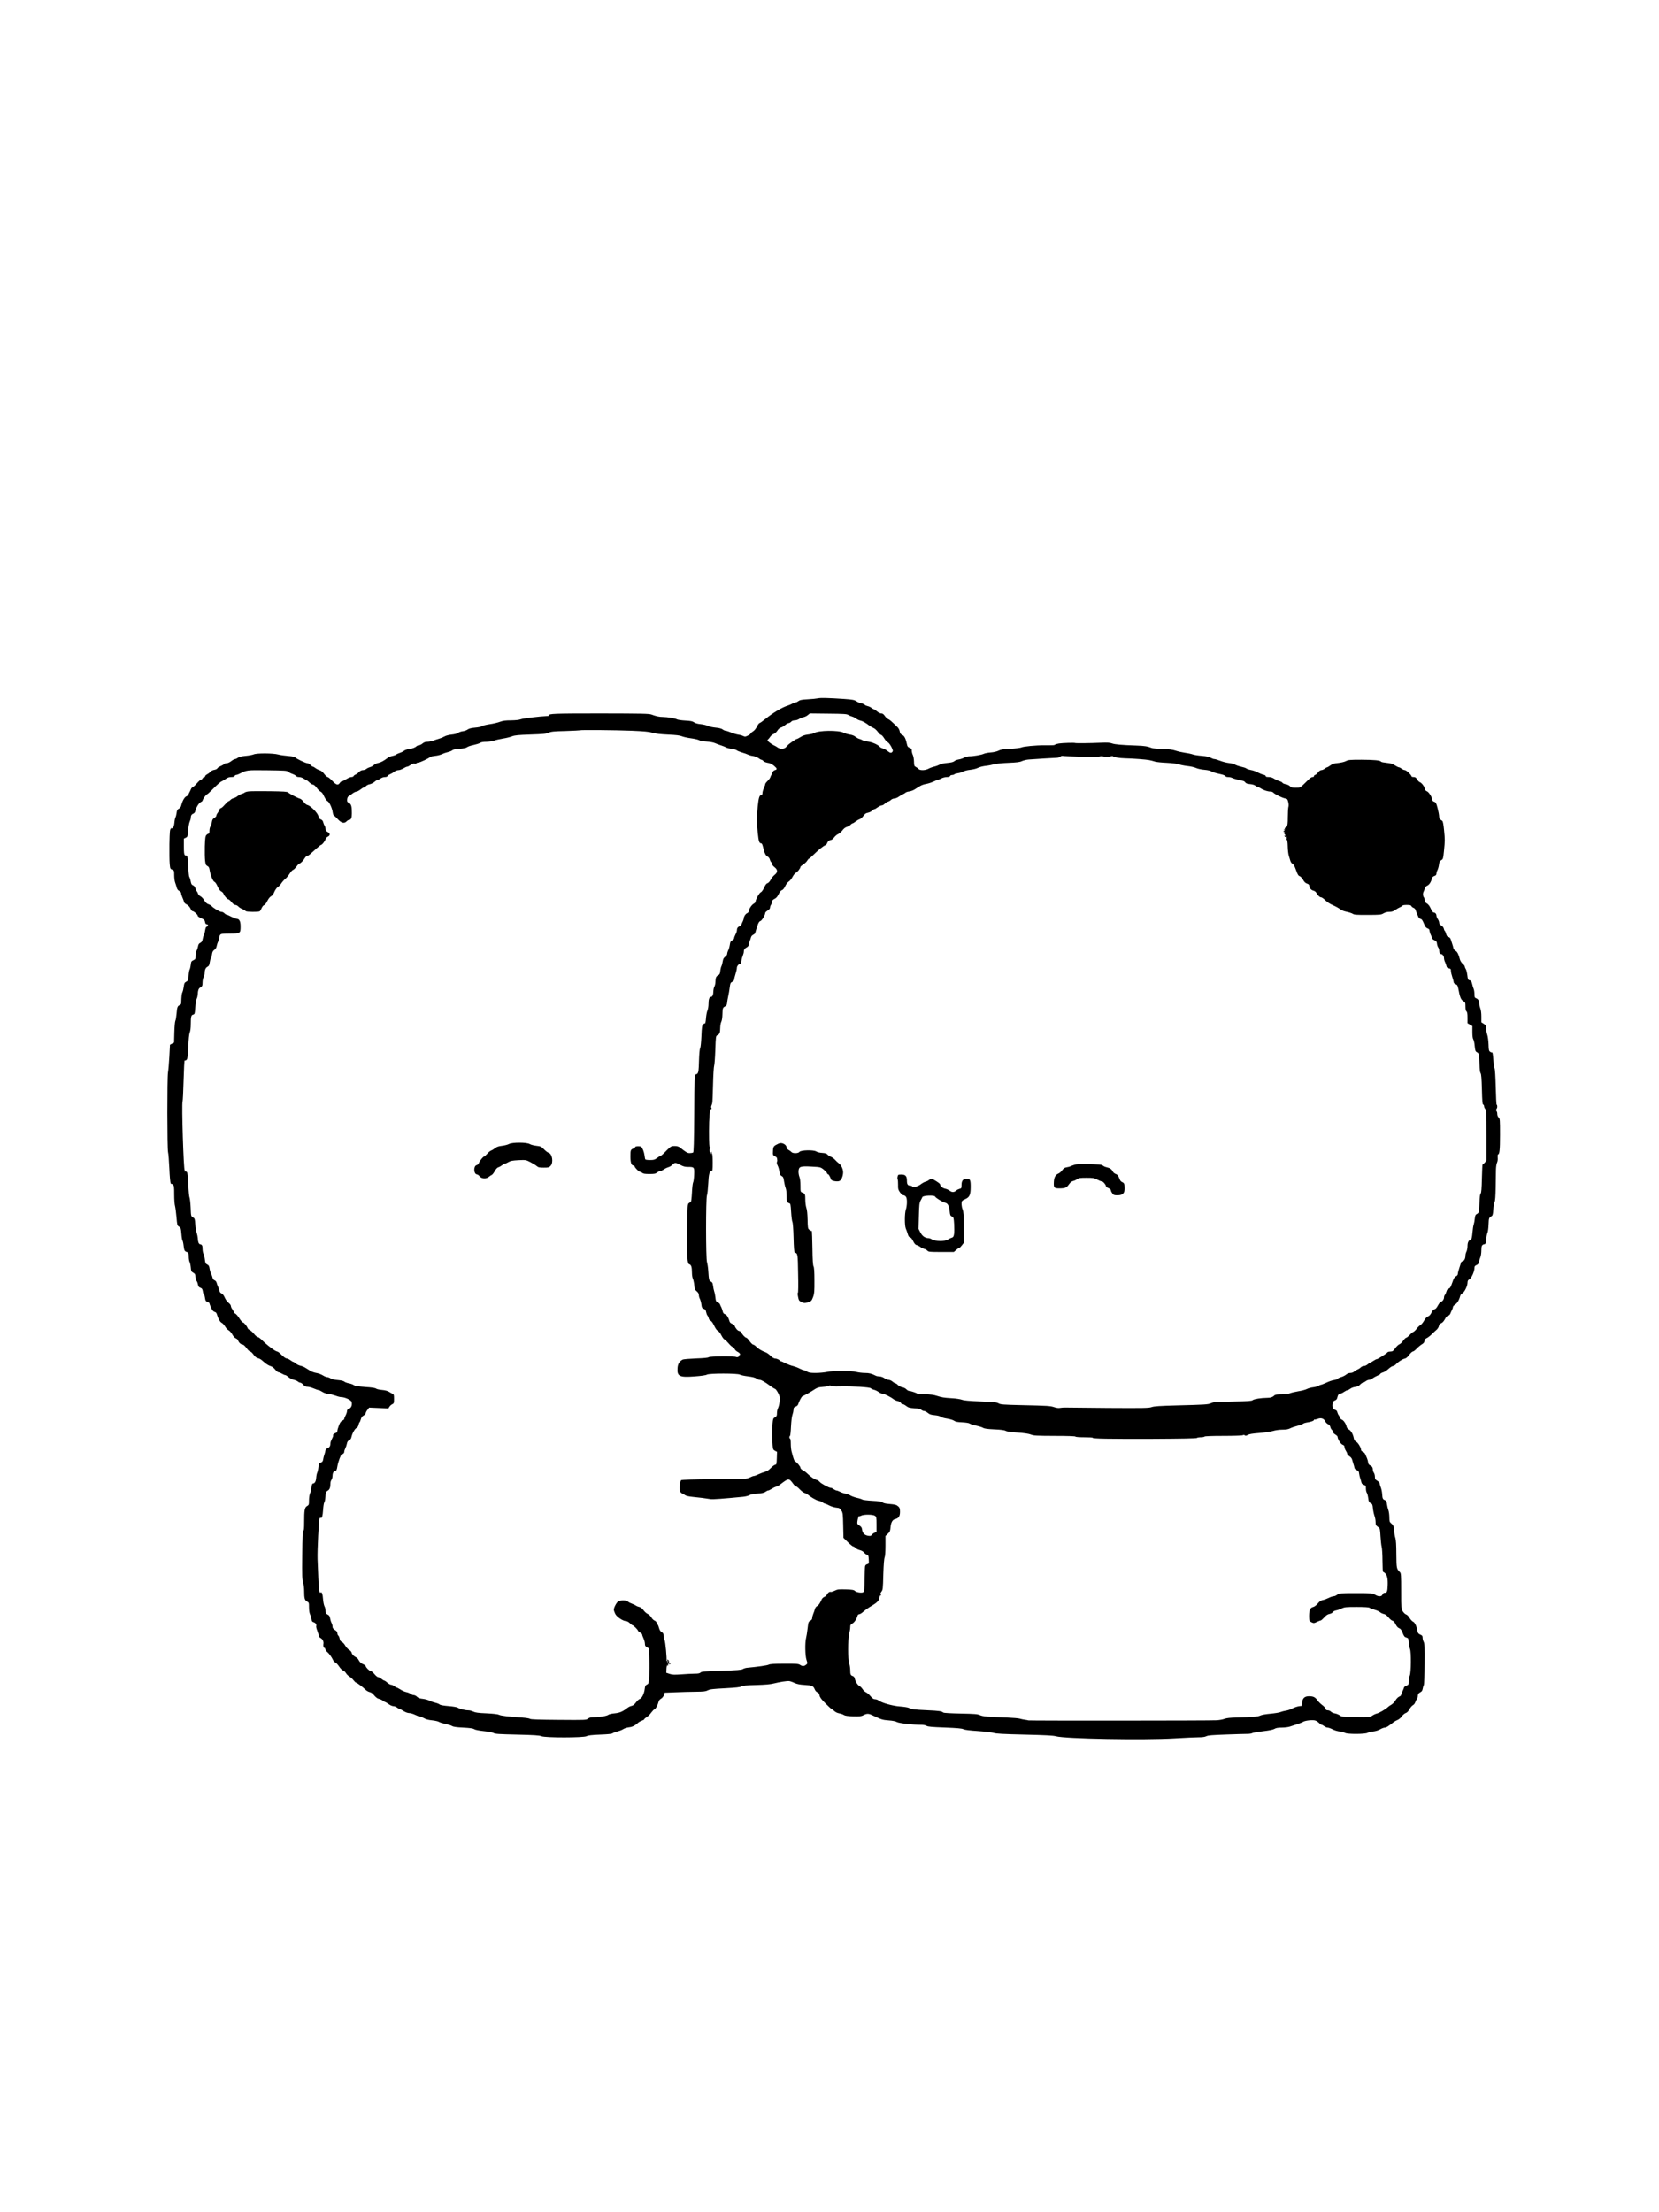 <?xml version="1.0" standalone="no"?>
<!DOCTYPE svg PUBLIC "-//W3C//DTD SVG 20010904//EN"
 "http://www.w3.org/TR/2001/REC-SVG-20010904/DTD/svg10.dtd">
<svg version="1.0" xmlns="http://www.w3.org/2000/svg"
 width="2400pt" height="3200pt" viewBox="0 0 2400 3200"
 preserveAspectRatio="xMidYMid meet">

<g transform="translate(0,3200) scale(0.1,-0.1)"
fill="#000000" stroke="none">
<path d="M11830 21899 c-19 -4 -84 -11 -144 -14 -87 -5 -114 -10 -134 -25 -14
-11 -32 -20 -41 -20 -9 0 -32 -8 -51 -19 -19 -10 -46 -22 -60 -26 -81 -24
-217 -105 -324 -192 -43 -35 -83 -63 -89 -63 -7 0 -23 -23 -37 -50 -15 -31
-37 -58 -57 -70 -18 -11 -33 -24 -33 -29 0 -6 -18 -20 -40 -31 -36 -18 -43
-19 -68 -7 -15 8 -47 17 -72 20 -25 4 -72 18 -105 32 -33 13 -68 25 -78 25
-11 0 -30 8 -43 19 -16 12 -49 21 -101 26 -43 4 -94 15 -113 25 -19 10 -66 21
-104 25 -44 4 -79 14 -96 27 -21 15 -49 21 -126 25 -54 3 -108 11 -119 17 -24
15 -143 35 -206 35 -50 0 -102 11 -164 35 -34 13 -137 15 -737 16 -673 0 -759
-3 -743 -29 2 -4 -8 -7 -23 -8 -124 -6 -355 -34 -387 -47 -26 -10 -75 -15
-143 -16 -79 0 -116 -5 -160 -21 -31 -12 -99 -28 -151 -35 -52 -8 -102 -21
-110 -28 -10 -9 -50 -17 -96 -21 -57 -5 -89 -13 -109 -27 -16 -12 -48 -23 -70
-25 -23 -3 -53 -13 -68 -23 -16 -12 -52 -22 -95 -26 -39 -4 -83 -15 -103 -27
-19 -11 -55 -26 -80 -33 -25 -7 -63 -20 -85 -28 -22 -8 -59 -15 -82 -16 -29 0
-50 -7 -71 -25 -17 -14 -39 -25 -50 -25 -11 0 -27 -6 -34 -12 -22 -22 -61 -36
-113 -43 -27 -4 -59 -15 -70 -25 -11 -9 -38 -23 -60 -30 -22 -7 -47 -18 -55
-25 -8 -7 -33 -16 -54 -20 -22 -3 -51 -15 -65 -26 -57 -44 -102 -68 -138 -75
-21 -3 -49 -17 -63 -29 -14 -13 -38 -27 -55 -31 -16 -4 -41 -15 -54 -26 -13
-10 -37 -18 -53 -18 -19 0 -38 -10 -56 -29 -15 -16 -37 -32 -49 -35 -11 -4
-24 -13 -27 -21 -3 -8 -18 -15 -33 -15 -15 0 -48 -14 -73 -30 -25 -16 -52 -30
-61 -30 -9 0 -24 -11 -33 -25 -25 -38 -51 -31 -109 30 -28 30 -59 55 -67 55
-9 0 -31 20 -50 45 -22 29 -45 48 -67 54 -18 5 -45 19 -59 30 -15 12 -32 21
-38 21 -6 0 -22 12 -35 25 -13 14 -32 25 -44 25 -25 0 -160 64 -176 84 -8 9
-43 16 -104 21 -51 4 -114 13 -142 21 -72 20 -309 22 -355 2 -19 -8 -73 -18
-120 -22 -59 -6 -91 -13 -108 -27 -14 -10 -32 -19 -42 -19 -9 0 -34 -13 -55
-30 -22 -17 -50 -30 -66 -30 -15 0 -31 -5 -35 -11 -3 -6 -26 -19 -50 -30 -25
-10 -47 -25 -50 -34 -4 -8 -24 -18 -45 -21 -23 -4 -47 -16 -57 -29 -9 -12 -31
-28 -47 -36 -17 -9 -29 -21 -27 -27 1 -7 -5 -12 -13 -12 -8 0 -19 -9 -25 -20
-6 -11 -17 -20 -24 -20 -8 0 -33 -22 -57 -50 -23 -27 -50 -52 -60 -55 -10 -3
-22 -18 -28 -33 -6 -15 -15 -34 -20 -42 -5 -8 -12 -23 -15 -33 -3 -9 -17 -22
-31 -27 -25 -10 -57 -65 -73 -130 -5 -23 -17 -39 -35 -48 -21 -10 -27 -22 -32
-60 -3 -26 -11 -56 -17 -66 -5 -11 -13 -45 -15 -77 -4 -42 -12 -64 -26 -76
-15 -13 -18 -14 -12 -3 5 10 2 9 -11 -3 -17 -16 -19 -37 -23 -229 -1 -116 0
-244 4 -284 6 -68 8 -73 36 -84 28 -12 29 -15 29 -81 0 -38 6 -86 14 -106 8
-21 18 -54 23 -73 6 -23 18 -39 36 -48 16 -8 27 -21 27 -33 0 -11 9 -39 19
-62 10 -23 21 -51 23 -62 2 -11 13 -25 26 -31 34 -17 59 -43 72 -75 7 -16 18
-29 25 -29 20 0 75 -49 75 -66 0 -9 22 -24 50 -36 42 -18 50 -25 56 -54 5 -25
11 -34 26 -34 13 0 18 -6 16 -17 -2 -10 -10 -18 -18 -18 -10 0 -17 -17 -23
-54 -4 -30 -12 -60 -17 -67 -6 -6 -14 -31 -18 -55 -6 -34 -14 -47 -34 -57 -20
-9 -29 -23 -33 -50 -4 -20 -13 -49 -21 -64 -8 -14 -14 -48 -14 -75 0 -44 -3
-49 -33 -63 -28 -13 -33 -21 -37 -65 -3 -27 -11 -59 -17 -70 -6 -11 -13 -51
-15 -89 -3 -65 -5 -70 -33 -86 -26 -14 -31 -24 -37 -73 -4 -31 -13 -67 -19
-79 -10 -18 -15 -60 -18 -161 -1 -10 -9 -21 -18 -24 -34 -13 -41 -30 -48 -119
-4 -49 -12 -98 -18 -109 -6 -11 -13 -87 -15 -168 l-4 -148 -29 -15 c-16 -8
-29 -16 -30 -17 0 -1 -4 -78 -9 -172 -5 -93 -14 -197 -20 -230 -13 -77 -12
-1098 1 -1151 6 -22 14 -128 19 -236 4 -108 13 -205 19 -215 6 -10 11 -14 11
-9 0 5 9 1 20 -9 18 -16 20 -31 20 -144 0 -69 5 -144 12 -166 6 -22 15 -95 21
-161 10 -116 11 -122 37 -138 25 -14 27 -22 34 -102 3 -48 11 -93 16 -99 5 -6
13 -42 17 -80 8 -67 13 -76 55 -89 14 -4 18 -17 18 -61 0 -31 6 -66 12 -78 7
-12 15 -49 18 -81 4 -53 8 -61 35 -76 25 -14 31 -23 33 -61 2 -24 9 -51 16
-59 8 -8 16 -31 20 -52 5 -28 13 -38 35 -46 23 -8 29 -18 35 -51 3 -23 10 -41
15 -41 5 0 12 -23 16 -51 6 -44 11 -52 36 -61 16 -5 29 -15 29 -21 0 -7 11
-35 24 -64 18 -38 32 -54 50 -59 19 -4 29 -16 36 -43 18 -60 44 -105 69 -117
13 -7 34 -30 48 -53 13 -23 37 -48 52 -55 15 -8 38 -35 52 -60 15 -28 34 -49
50 -55 15 -5 30 -20 34 -33 10 -29 42 -58 67 -58 10 0 33 -21 54 -50 20 -28
44 -50 53 -50 9 0 31 -20 48 -44 21 -29 41 -46 61 -51 17 -3 41 -15 54 -26 12
-10 40 -33 60 -50 21 -17 53 -35 72 -40 22 -6 47 -25 66 -49 18 -22 39 -40 48
-40 10 0 32 -9 50 -20 18 -11 39 -20 47 -20 8 0 29 -13 48 -30 19 -16 53 -33
76 -39 23 -5 50 -16 60 -25 10 -9 25 -16 34 -16 9 0 29 -13 44 -30 19 -22 35
-30 60 -30 18 0 60 -11 93 -25 33 -14 66 -25 73 -25 8 0 30 -11 49 -23 20 -14
57 -27 89 -30 30 -4 78 -16 107 -27 29 -11 66 -20 82 -20 49 0 140 -42 146
-68 12 -44 -4 -87 -36 -99 -22 -8 -30 -18 -30 -35 0 -13 -9 -40 -20 -61 -11
-20 -20 -43 -20 -51 0 -7 -12 -19 -27 -25 -21 -9 -34 -27 -50 -70 -13 -32 -23
-68 -23 -80 0 -15 -9 -25 -30 -32 -27 -10 -35 -20 -31 -42 0 -4 -8 -24 -19
-44 -11 -21 -20 -47 -20 -58 0 -40 -12 -61 -39 -72 -20 -7 -30 -19 -34 -39 -2
-16 -10 -42 -16 -59 -6 -16 -13 -46 -16 -65 -4 -28 -12 -38 -33 -46 -26 -10
-30 -17 -36 -69 -3 -31 -11 -66 -17 -77 -6 -12 -13 -46 -15 -76 -4 -53 -21
-81 -50 -82 -7 0 -15 -25 -19 -56 -3 -30 -13 -71 -21 -89 -8 -19 -14 -63 -14
-99 0 -61 -2 -66 -29 -82 -34 -20 -41 -57 -41 -236 0 -84 -3 -117 -12 -120
-10 -4 -14 -85 -16 -353 -3 -295 -1 -356 12 -396 9 -26 16 -81 16 -122 0 -107
8 -135 41 -153 28 -14 29 -18 29 -85 0 -40 6 -82 14 -97 7 -15 17 -46 21 -70
5 -33 12 -43 31 -48 28 -7 47 -35 38 -57 -2 -8 4 -37 16 -66 11 -28 20 -60 20
-71 0 -11 12 -26 29 -35 26 -13 46 -52 40 -81 -5 -26 2 -64 11 -59 5 3 12 -6
16 -20 3 -14 17 -34 31 -44 26 -22 61 -71 81 -114 7 -16 21 -31 32 -34 11 -3
35 -29 55 -58 19 -30 45 -55 57 -58 13 -4 32 -20 42 -38 10 -17 33 -40 51 -51
19 -10 45 -35 60 -54 14 -18 31 -34 37 -34 12 0 102 -68 138 -104 14 -14 40
-28 57 -32 22 -4 45 -21 67 -49 23 -27 46 -45 66 -49 18 -3 43 -15 57 -26 14
-11 30 -20 34 -20 5 0 28 -14 51 -30 22 -17 53 -30 68 -30 15 0 39 -9 53 -20
14 -11 30 -20 36 -20 6 0 32 -13 58 -30 29 -18 61 -30 82 -30 20 0 59 -12 86
-25 28 -14 59 -25 69 -25 11 0 38 -11 60 -24 28 -16 65 -26 116 -31 41 -4 86
-14 99 -22 13 -9 56 -22 95 -30 39 -8 82 -22 95 -30 18 -12 63 -18 160 -23
100 -5 143 -11 161 -23 16 -10 68 -20 140 -28 69 -7 125 -18 140 -27 21 -14
79 -17 340 -23 251 -6 323 -11 352 -23 56 -24 609 -23 653 0 22 12 73 18 196
23 111 4 171 10 181 19 9 7 41 19 72 27 31 8 69 23 84 34 15 10 51 21 80 25
50 5 88 24 136 68 11 10 34 22 53 29 18 6 33 15 33 20 0 5 16 19 35 31 20 11
49 40 65 64 17 23 38 45 49 49 17 5 48 64 60 114 3 14 19 32 35 40 17 10 33
30 40 51 l11 35 155 6 c85 4 217 7 294 8 115 1 144 4 175 20 30 16 73 21 249
30 159 9 219 15 237 27 17 11 66 16 211 20 139 4 209 10 264 24 80 20 181 36
216 33 12 -1 46 -12 75 -26 40 -18 80 -26 153 -30 106 -7 122 -14 143 -65 7
-18 24 -37 38 -42 17 -6 26 -20 31 -45 5 -28 26 -56 86 -116 43 -43 82 -79 87
-79 4 0 21 -13 38 -28 18 -18 46 -31 72 -36 23 -3 54 -14 67 -23 19 -12 55
-17 137 -20 96 -2 117 0 149 17 48 25 72 25 123 1 141 -67 151 -70 240 -77 57
-4 101 -13 120 -24 30 -17 230 -40 353 -40 30 0 63 -6 76 -15 18 -12 76 -17
263 -24 179 -7 247 -13 269 -24 19 -10 91 -19 214 -27 103 -7 203 -19 225 -27
30 -11 138 -17 445 -24 302 -7 418 -13 455 -24 128 -37 1269 -58 1716 -31 146
9 303 16 348 16 55 0 92 5 113 16 23 12 85 17 282 24 138 5 277 9 309 9 32 0
65 5 72 11 7 6 75 18 151 27 95 11 149 22 170 34 23 14 52 19 110 19 45 1 96
7 119 16 22 8 68 23 101 33 34 11 72 26 85 34 31 20 146 32 180 18 15 -5 38
-21 52 -35 15 -14 31 -26 37 -26 7 0 23 -9 37 -20 14 -11 36 -20 48 -20 13 0
45 -11 72 -25 26 -14 73 -28 103 -31 30 -4 66 -13 78 -21 32 -20 293 -19 325
1 12 8 49 17 82 20 35 4 77 17 101 31 24 14 54 25 67 25 22 0 40 11 127 78 14
11 41 26 61 34 19 9 46 31 59 51 14 21 39 41 55 47 21 7 38 25 55 56 14 25 36
51 49 57 14 7 29 26 34 42 5 17 16 37 23 46 8 8 14 26 14 40 0 31 11 48 41 63
16 7 26 23 30 46 3 19 10 44 16 55 6 12 11 133 12 307 2 244 0 291 -13 317 -9
16 -16 44 -16 61 0 26 -6 33 -34 45 -26 11 -35 22 -39 47 -11 67 -39 129 -64
139 -13 5 -36 29 -51 54 -15 25 -37 48 -50 51 -13 4 -34 23 -47 43 -25 36 -25
36 -25 293 0 236 -2 260 -18 276 -49 49 -50 54 -52 259 0 133 -5 207 -14 236
-8 23 -16 74 -20 112 -5 62 -9 73 -36 95 -28 23 -30 30 -31 90 0 36 -6 83 -14
105 -8 22 -18 62 -21 88 -5 38 -12 50 -29 57 -31 12 -36 22 -40 88 -2 31 -11
74 -19 94 -9 21 -16 46 -16 57 0 11 -14 28 -35 41 -30 18 -35 27 -35 59 0 20
-7 46 -15 57 -8 10 -15 30 -15 44 0 32 -11 49 -41 64 -16 7 -25 22 -27 41 -2
17 -9 44 -16 60 -8 17 -19 42 -25 58 -6 15 -22 32 -36 37 -14 5 -25 17 -25 26
0 32 -44 106 -72 120 -19 10 -29 25 -34 52 -10 56 -41 109 -71 124 -18 9 -29
24 -34 44 -8 40 -44 91 -69 99 -10 3 -22 16 -26 28 -3 12 -12 29 -19 37 -7 8
-15 27 -19 42 -4 19 -15 30 -32 34 -31 8 -45 41 -37 89 5 29 12 39 34 47 20 7
30 19 35 41 8 39 21 57 43 57 9 0 33 11 53 25 20 14 43 25 51 25 8 0 26 10 41
21 15 12 47 24 71 27 31 3 52 13 71 33 15 16 34 29 42 29 8 0 25 9 39 20 14
11 36 20 48 20 12 0 34 9 48 20 14 11 46 29 71 40 25 10 46 23 46 28 0 5 17
14 38 20 20 6 57 30 80 52 24 22 53 40 63 40 11 0 30 11 43 25 34 37 94 75
127 82 20 4 41 21 65 54 20 27 44 49 53 49 10 0 35 19 57 43 22 23 56 51 75
62 24 14 35 29 37 48 2 19 12 32 30 40 15 6 48 31 74 56 26 26 58 56 73 68 14
13 28 36 31 52 4 20 15 33 35 41 17 7 37 30 52 58 16 31 32 48 46 50 13 2 26
15 32 30 6 15 17 40 25 55 8 16 14 35 14 43 0 8 14 23 31 33 30 19 58 66 73
124 3 15 17 33 31 39 30 14 75 106 75 154 0 25 6 37 28 49 30 18 72 112 72
162 0 24 6 33 30 43 22 9 31 21 36 49 4 20 13 50 21 68 7 18 13 61 13 96 0 66
8 82 45 89 17 3 21 13 26 73 3 39 11 80 17 92 7 12 14 65 16 118 4 98 5 101
47 125 12 7 18 31 22 94 3 47 12 96 18 108 9 15 14 84 16 208 1 102 3 219 4
260 1 41 8 87 16 103 8 16 12 45 9 72 -2 25 0 45 4 45 23 0 30 64 30 284 0
220 -1 234 -20 251 -12 11 -20 31 -20 51 0 18 -4 35 -9 38 -10 7 -9 31 2 42
10 10 9 54 -2 54 -4 0 -10 114 -13 254 -4 151 -10 261 -17 273 -5 11 -13 58
-16 104 -7 100 -13 131 -23 125 -4 -2 -16 2 -26 10 -17 12 -20 28 -22 107 -2
51 -10 113 -18 137 -9 25 -16 66 -16 92 0 42 -3 48 -35 68 l-35 22 0 83 c0 51
-6 96 -15 118 -8 20 -15 50 -15 67 0 41 -16 69 -46 80 -21 8 -24 16 -24 59 0
27 -5 62 -12 78 -6 15 -17 48 -22 73 -9 35 -16 45 -36 50 -23 5 -26 13 -33 75
-5 38 -15 78 -23 89 -8 11 -14 27 -14 35 0 8 -14 26 -31 40 -16 14 -34 42 -39
61 -18 74 -38 113 -64 127 -15 8 -28 25 -31 41 -3 15 -10 41 -16 57 -6 17 -15
45 -20 62 -7 22 -18 35 -34 39 -18 4 -28 17 -35 45 -6 21 -14 41 -19 43 -5 3
-11 18 -14 33 -4 17 -18 35 -36 45 -21 11 -31 25 -31 40 0 13 -9 37 -20 53
-11 17 -20 39 -20 50 0 25 -18 45 -40 45 -10 0 -26 21 -41 55 -16 37 -35 62
-56 75 -25 15 -33 26 -33 48 0 15 -4 32 -9 37 -17 19 -20 61 -7 86 7 14 16 37
19 51 4 15 18 30 35 37 28 12 56 54 66 103 4 17 16 29 36 36 22 8 30 17 30 34
0 13 7 37 16 53 8 17 18 51 21 78 5 38 11 51 33 64 26 15 28 22 39 132 15 153
15 166 1 306 -7 76 -16 124 -25 130 -7 6 -20 15 -29 20 -9 6 -16 25 -17 45 0
19 -10 73 -22 119 -19 74 -25 85 -49 93 -16 6 -28 16 -28 24 0 36 -46 113 -75
126 -20 8 -31 22 -33 38 -5 32 -46 87 -71 95 -11 3 -29 21 -40 40 -16 28 -27
35 -51 35 -16 0 -30 4 -30 9 0 19 -76 91 -96 91 -12 0 -33 9 -47 20 -14 11
-32 20 -39 20 -8 0 -34 13 -59 29 -34 22 -61 30 -119 36 -41 4 -78 11 -81 17
-12 19 -94 27 -282 28 -168 0 -192 -2 -227 -20 -21 -11 -71 -23 -112 -27 -57
-5 -81 -12 -112 -35 -21 -15 -43 -28 -48 -28 -6 0 -21 -9 -35 -20 -14 -11 -36
-20 -48 -20 -14 0 -33 -13 -49 -35 -15 -19 -34 -35 -42 -35 -7 0 -14 -7 -14
-15 0 -9 -9 -15 -22 -15 -12 0 -36 -15 -53 -32 -18 -18 -54 -53 -80 -78 -47
-44 -51 -45 -111 -45 -52 0 -67 4 -84 23 -11 12 -39 25 -61 28 -22 4 -43 13
-46 20 -3 8 -24 19 -47 26 -22 6 -57 22 -76 35 -23 15 -49 23 -77 23 -30 0
-43 4 -43 14 0 8 -15 17 -34 20 -19 4 -56 19 -82 33 -26 15 -70 30 -97 34 -27
5 -57 14 -66 22 -9 8 -43 19 -76 26 -33 7 -73 21 -90 31 -16 9 -57 20 -90 23
-33 4 -89 18 -124 32 -36 14 -74 25 -85 25 -12 0 -35 9 -52 19 -22 13 -61 22
-125 27 -52 4 -112 13 -134 21 -22 8 -74 19 -115 24 -41 6 -102 20 -135 31
-44 15 -95 21 -190 25 -71 2 -139 8 -150 12 -63 25 -106 32 -222 36 -226 8
-313 16 -356 31 -32 12 -70 14 -162 10 -155 -7 -361 -9 -372 -4 -12 6 -182 1
-233 -7 -25 -4 -50 -11 -56 -16 -12 -10 -14 -10 -154 -10 -124 1 -307 -17
-334 -31 -11 -6 -82 -15 -156 -19 -108 -5 -144 -11 -175 -28 -25 -12 -69 -23
-114 -26 -41 -3 -86 -12 -100 -19 -29 -15 -150 -36 -208 -36 -21 0 -55 -9 -75
-20 -21 -11 -57 -23 -80 -26 -24 -4 -52 -15 -63 -25 -14 -12 -44 -20 -100 -25
-46 -4 -93 -14 -110 -24 -16 -9 -52 -23 -78 -29 -27 -6 -65 -20 -85 -31 -45
-25 -124 -27 -143 -4 -7 8 -24 21 -39 29 -24 12 -27 19 -28 80 -1 36 -9 79
-17 95 -8 16 -15 43 -15 60 0 26 -5 33 -30 42 -20 7 -32 19 -36 36 -20 96 -39
136 -72 151 -23 10 -31 22 -36 50 -3 20 -17 48 -33 63 -92 89 -110 105 -133
115 -14 6 -37 27 -50 47 -18 26 -32 36 -52 36 -16 0 -42 13 -61 30 -19 17 -39
30 -44 30 -6 0 -22 9 -36 20 -14 11 -39 23 -56 26 -17 4 -36 12 -42 20 -6 7
-27 16 -48 20 -20 3 -52 17 -71 30 -31 20 -54 25 -180 34 -222 15 -342 18
-380 9z m440 -240 c14 -9 38 -19 54 -23 16 -4 43 -17 60 -30 17 -13 45 -26 62
-29 31 -6 81 -34 136 -77 15 -11 40 -25 55 -31 15 -5 43 -30 61 -54 18 -25 39
-45 47 -45 9 0 29 -22 45 -48 16 -27 40 -53 53 -59 13 -6 36 -36 52 -67 23
-46 26 -58 15 -71 -18 -22 -32 -19 -74 14 -20 16 -50 32 -66 36 -16 3 -34 13
-40 20 -26 31 -104 67 -168 77 -37 5 -76 15 -87 22 -11 7 -32 16 -47 19 -14 4
-39 18 -55 31 -16 14 -48 26 -78 30 -27 4 -68 16 -89 27 -76 39 -365 35 -429
-5 -12 -8 -51 -17 -86 -21 -45 -5 -78 -16 -109 -36 -25 -16 -51 -29 -57 -29
-11 0 -111 -69 -128 -89 -5 -5 -18 -18 -28 -30 -24 -27 -87 -28 -120 -3 -13
10 -37 24 -54 31 -16 7 -46 26 -65 42 -30 26 -33 32 -20 42 8 7 23 25 33 40
10 16 32 33 48 39 17 6 41 27 55 49 15 24 35 41 52 45 15 4 42 20 60 36 18 15
41 28 51 28 10 0 26 9 36 20 11 13 31 20 53 20 18 0 46 9 61 19 15 11 43 22
62 26 20 4 49 17 65 31 l29 24 265 -3 c223 -2 270 -5 290 -18z m-3131 -229
c179 -8 249 -14 300 -29 46 -14 115 -22 225 -27 117 -5 171 -12 200 -24 23
-10 84 -23 136 -30 52 -7 105 -20 117 -28 13 -8 59 -16 105 -19 49 -3 99 -12
123 -23 22 -10 65 -26 95 -35 30 -10 61 -23 68 -28 8 -6 41 -14 73 -18 33 -4
68 -14 77 -22 9 -8 44 -22 77 -32 33 -9 71 -23 85 -30 14 -8 46 -17 71 -20 25
-3 61 -17 80 -30 18 -14 38 -25 44 -25 7 0 20 -8 29 -19 9 -10 37 -21 62 -25
31 -4 59 -17 90 -42 48 -40 51 -55 13 -64 -15 -4 -28 -17 -34 -35 -5 -17 -13
-32 -16 -35 -3 -3 -10 -16 -14 -30 -4 -14 -22 -39 -41 -57 -19 -18 -34 -38
-34 -46 0 -8 -9 -34 -20 -58 -11 -24 -20 -56 -20 -71 0 -17 -5 -28 -14 -28
-30 0 -41 -35 -55 -169 -17 -170 -17 -213 1 -379 14 -130 21 -151 54 -152 5 0
15 -21 21 -47 22 -92 37 -126 66 -142 16 -9 30 -28 34 -43 3 -15 12 -33 19
-39 8 -6 14 -19 14 -29 0 -10 16 -30 35 -44 48 -37 48 -75 1 -111 -18 -14 -44
-46 -57 -71 -14 -26 -33 -47 -46 -50 -16 -4 -31 -24 -49 -64 -15 -34 -35 -62
-49 -68 -22 -10 -75 -105 -75 -136 0 -9 -13 -22 -29 -30 -28 -15 -71 -82 -71
-112 0 -8 -11 -19 -24 -25 -23 -11 -46 -47 -46 -74 0 -7 -7 -26 -14 -42 -8
-15 -17 -36 -20 -46 -3 -9 -16 -21 -29 -26 -25 -10 -37 -29 -37 -62 0 -10 -9
-36 -20 -56 -11 -21 -20 -45 -20 -55 0 -9 -12 -23 -27 -30 -23 -11 -29 -22
-35 -64 -4 -28 -14 -64 -23 -80 -8 -16 -15 -39 -15 -51 0 -12 -12 -30 -29 -42
-22 -16 -30 -32 -36 -68 -4 -27 -12 -57 -18 -68 -6 -11 -14 -42 -17 -70 -4
-40 -10 -52 -30 -62 -30 -15 -38 -34 -40 -93 0 -25 -7 -56 -15 -70 -8 -14 -14
-44 -15 -68 0 -49 -14 -82 -35 -82 -23 0 -35 -34 -35 -100 0 -33 -7 -77 -16
-98 -9 -20 -18 -72 -21 -114 -3 -43 -10 -75 -14 -72 -5 2 -17 -4 -27 -14 -16
-16 -20 -41 -25 -170 -4 -88 -11 -161 -18 -174 -8 -14 -14 -85 -17 -184 -4
-141 -7 -164 -24 -185 -11 -13 -16 -17 -12 -9 5 11 2 11 -11 -2 -17 -16 -19
-53 -22 -570 -3 -415 -7 -554 -16 -560 -7 -4 -28 -8 -48 -8 -35 0 -46 6 -142
81 -19 15 -43 22 -76 22 -47 1 -59 -6 -110 -57 -62 -64 -87 -86 -96 -86 -5 0
-28 -14 -49 -30 -34 -26 -48 -30 -102 -30 -35 0 -65 4 -68 9 -4 5 -9 31 -12
58 -6 48 -30 112 -49 125 -15 12 -85 9 -85 -2 0 -6 -12 -16 -27 -23 -40 -17
-43 -23 -43 -117 0 -88 15 -130 46 -130 8 0 14 -4 14 -10 0 -17 61 -80 78 -80
8 0 23 -7 33 -16 13 -12 39 -16 103 -16 72 0 90 3 112 21 15 12 34 21 44 21 9
0 34 11 55 25 20 14 50 28 65 32 16 3 41 18 56 34 35 36 48 36 115 -1 43 -23
67 -30 114 -30 88 0 91 -3 87 -111 -2 -51 -8 -102 -15 -113 -6 -12 -14 -79
-17 -150 -4 -76 -11 -131 -17 -133 -5 -2 -19 -10 -29 -18 -18 -13 -19 -34 -23
-370 -4 -418 1 -505 31 -513 27 -7 38 -41 38 -118 0 -36 6 -77 14 -92 7 -15
16 -56 20 -92 5 -56 10 -68 36 -90 21 -17 30 -34 30 -53 0 -15 7 -42 16 -58 8
-17 18 -53 21 -81 5 -43 10 -51 34 -60 21 -7 29 -18 34 -46 4 -20 12 -44 20
-52 7 -8 15 -27 19 -42 3 -15 15 -30 26 -33 13 -4 33 -32 51 -71 20 -41 39
-68 53 -74 13 -5 35 -32 51 -64 15 -31 36 -58 45 -61 10 -3 36 -28 59 -55 22
-27 49 -51 60 -55 10 -3 23 -17 29 -30 7 -14 27 -32 45 -41 30 -15 47 -44 25
-44 -5 0 -7 -4 -4 -8 8 -13 -29 -31 -45 -21 -23 14 -383 11 -397 -3 -8 -8 -69
-14 -185 -18 -94 -4 -181 -11 -192 -17 -47 -26 -69 -62 -73 -122 -9 -120 27
-138 247 -121 98 7 164 17 178 26 32 20 444 20 476 0 12 -7 65 -19 117 -25 64
-8 104 -18 122 -31 15 -11 37 -20 49 -20 23 0 75 -30 160 -93 28 -20 55 -37
59 -37 18 0 68 -90 71 -127 3 -49 -10 -120 -27 -155 -8 -15 -14 -46 -14 -70 0
-37 -4 -45 -29 -59 -26 -15 -29 -23 -35 -90 -8 -86 -7 -227 1 -317 5 -57 8
-64 35 -78 l29 -15 -3 -92 c-3 -85 -5 -92 -24 -95 -12 -2 -40 -23 -63 -47 -29
-30 -56 -48 -84 -55 -23 -6 -65 -22 -93 -35 -28 -14 -59 -25 -68 -25 -9 0 -36
-10 -59 -22 -41 -21 -54 -21 -511 -25 -308 -2 -474 -7 -482 -14 -16 -13 -28
-107 -19 -149 5 -21 16 -35 33 -43 15 -6 35 -17 44 -25 11 -9 55 -19 105 -24
88 -8 197 -22 263 -33 30 -5 184 6 470 34 36 4 76 14 90 23 16 10 59 19 118
23 67 5 98 12 116 26 13 10 31 19 39 19 8 0 30 11 49 23 19 13 47 27 63 31 15
4 40 16 54 27 131 101 133 101 195 17 15 -21 33 -38 41 -38 8 0 33 -20 55 -44
23 -24 54 -47 68 -51 15 -4 34 -13 42 -20 42 -37 129 -88 160 -93 19 -3 46
-13 59 -24 13 -10 29 -18 36 -18 7 0 34 -12 60 -26 27 -14 70 -28 96 -31 55
-6 58 -8 84 -48 17 -26 20 -53 23 -210 l4 -180 63 -62 c35 -35 70 -63 78 -63
7 0 22 -9 32 -20 10 -11 38 -26 62 -32 26 -6 52 -21 64 -37 11 -14 30 -28 42
-31 19 -5 22 -14 25 -68 3 -59 2 -62 -23 -68 -14 -4 -27 -15 -30 -28 -3 -11
-6 -99 -7 -194 -3 -140 -6 -175 -18 -183 -22 -15 -98 -4 -121 17 -17 16 -41
20 -135 23 -101 3 -118 1 -159 -19 -25 -12 -51 -20 -58 -17 -16 6 -40 -11 -56
-41 -7 -13 -23 -27 -37 -32 -13 -5 -29 -20 -35 -32 -28 -63 -47 -90 -69 -101
-14 -7 -27 -25 -31 -42 -4 -17 -14 -47 -23 -67 -9 -21 -16 -49 -16 -62 0 -17
-9 -30 -27 -40 -26 -13 -29 -20 -40 -113 -6 -54 -16 -116 -22 -138 -17 -65
-14 -254 6 -315 17 -52 17 -53 -6 -71 -29 -24 -54 -24 -88 -1 -24 15 -53 17
-228 16 -146 0 -207 -4 -225 -14 -20 -11 -161 -31 -314 -45 -21 -2 -48 -11
-61 -19 -18 -12 -82 -17 -308 -24 -245 -7 -287 -11 -302 -25 -12 -13 -35 -17
-88 -17 -40 0 -126 -5 -192 -10 -100 -7 -127 -6 -168 7 l-48 16 2 54 c1 30 7
57 12 60 6 4 7 1 2 -7 -6 -9 -4 -11 4 -6 7 5 10 15 6 23 -4 12 -3 13 8 5 14
-12 27 -6 27 12 0 6 -5 4 -10 -4 -9 -13 -10 -13 -11 0 -1 8 -1 20 0 26 1 6 -6
18 -16 25 -9 8 -14 9 -10 2 4 -6 3 -15 -3 -18 -6 -4 -10 -3 -8 2 7 29 -16 281
-28 298 -8 11 -14 35 -14 55 0 39 -6 50 -35 66 -11 6 -24 29 -30 51 -5 22 -15
46 -21 54 -6 8 -14 22 -17 32 -4 9 -17 21 -30 26 -13 5 -34 26 -45 46 -12 20
-35 42 -52 49 -17 7 -44 31 -60 53 -21 28 -41 44 -63 48 -18 4 -39 13 -47 19
-8 7 -36 20 -62 30 -25 9 -52 24 -58 32 -15 17 -98 19 -132 3 -24 -11 -68 -91
-68 -123 0 -11 9 -38 20 -60 22 -45 113 -106 157 -106 14 0 38 -13 55 -30 16
-16 34 -30 39 -30 13 0 79 -67 79 -79 0 -6 14 -17 30 -26 17 -9 30 -22 30 -29
0 -8 9 -33 20 -57 11 -24 20 -59 20 -77 0 -26 6 -37 29 -49 l28 -17 6 -145 c3
-80 2 -195 -1 -256 -7 -106 -8 -110 -33 -122 -22 -11 -27 -22 -32 -64 -8 -68
-42 -137 -72 -145 -12 -3 -37 -25 -54 -49 -22 -30 -41 -46 -64 -51 -17 -3 -44
-16 -59 -28 -70 -55 -113 -73 -187 -80 -43 -4 -82 -13 -91 -21 -18 -16 -128
-35 -211 -35 -42 0 -63 -5 -83 -21 -25 -20 -34 -20 -424 -17 -281 2 -403 6
-413 14 -8 7 -59 15 -114 19 -196 13 -308 26 -335 40 -17 9 -81 16 -181 21
-120 5 -162 11 -191 25 -21 11 -53 19 -73 19 -46 0 -124 19 -152 38 -13 8 -69
18 -134 23 -73 6 -118 14 -128 23 -9 8 -38 20 -65 26 -26 6 -64 19 -84 30 -21
11 -63 22 -96 26 -43 4 -65 12 -83 30 -13 13 -34 24 -47 24 -13 0 -34 8 -47
19 -13 10 -41 21 -62 25 -21 4 -59 20 -84 37 -26 16 -51 29 -56 29 -5 0 -20 9
-34 20 -14 11 -35 20 -46 20 -10 0 -35 14 -54 30 -18 17 -39 30 -44 30 -6 0
-24 11 -41 25 -16 14 -38 25 -48 25 -9 0 -34 20 -54 45 -21 25 -46 45 -56 45
-18 0 -70 53 -70 71 0 6 -15 16 -33 24 -35 14 -54 33 -72 68 -6 12 -20 27 -33
33 -35 17 -60 43 -66 70 -4 13 -19 30 -35 38 -16 9 -41 36 -56 61 -14 25 -37
50 -50 55 -17 6 -26 20 -31 44 -3 19 -12 40 -20 47 -8 6 -14 22 -14 35 0 15
-10 30 -28 41 -34 22 -42 33 -42 60 0 12 -7 34 -15 50 -8 15 -17 45 -20 65 -4
29 -13 42 -35 53 -25 13 -30 22 -30 53 0 20 -7 51 -16 67 -9 17 -18 64 -21
105 -5 72 -17 105 -33 95 -26 -16 -28 14 -46 485 -4 123 18 573 29 587 5 7 13
11 17 8 17 -11 28 25 34 114 3 52 11 100 17 108 7 7 14 45 17 83 4 64 7 72 32
87 29 16 40 46 40 107 0 17 7 40 15 50 8 11 15 35 15 54 0 40 15 72 35 72 19
0 28 17 36 70 9 59 51 175 64 175 19 0 35 16 35 36 0 11 8 34 17 52 9 18 19
48 22 67 5 25 14 39 33 47 17 9 28 24 32 46 11 52 49 121 74 132 14 6 24 22
28 42 4 18 10 36 15 39 5 2 13 23 19 44 8 28 20 44 40 55 17 9 30 23 30 32 0
9 11 31 25 49 l25 33 139 -6 139 -6 16 25 c9 14 27 30 41 36 23 11 25 17 25
77 0 53 -3 67 -17 72 -10 4 -34 17 -53 29 -23 14 -58 24 -104 28 -38 3 -76 12
-85 19 -11 10 -63 18 -157 24 -105 8 -147 14 -167 28 -15 10 -48 22 -74 26
-26 5 -54 16 -64 25 -10 9 -45 17 -90 21 -46 3 -86 13 -105 24 -17 11 -41 19
-53 19 -12 0 -40 12 -62 26 -22 14 -64 29 -93 34 -29 4 -69 19 -89 32 -21 12
-52 32 -71 44 -18 12 -49 24 -69 28 -20 4 -50 18 -66 31 -16 14 -33 25 -38 25
-5 0 -24 11 -43 25 -19 14 -43 25 -55 25 -12 0 -42 22 -70 50 -27 28 -56 50
-65 50 -25 0 -153 96 -228 173 -21 20 -45 37 -54 37 -9 0 -34 21 -54 46 -21
25 -49 50 -61 55 -13 5 -26 17 -30 26 -11 31 -54 83 -68 83 -8 0 -32 27 -52
59 -20 33 -47 64 -60 70 -13 6 -23 17 -23 24 0 8 -9 26 -20 40 -11 14 -20 34
-20 46 0 11 -15 31 -34 46 -19 14 -43 47 -55 76 -14 32 -31 53 -46 59 -15 6
-27 20 -30 37 -3 15 -12 42 -20 58 -8 17 -17 43 -21 58 -4 17 -16 32 -30 37
-14 6 -26 20 -29 37 -3 15 -13 43 -22 61 -9 18 -19 52 -22 75 -5 33 -12 45
-33 55 -23 11 -28 21 -34 70 -3 31 -13 69 -20 84 -8 15 -14 46 -14 70 0 50 -7
64 -35 69 -21 4 -32 34 -34 89 -1 19 -8 52 -15 75 -8 22 -18 78 -21 125 -6 80
-8 86 -34 101 -28 16 -28 18 -33 141 -3 69 -11 134 -16 145 -6 11 -14 95 -18
187 -5 124 -11 171 -21 182 -8 8 -19 11 -25 8 -7 -4 -8 -2 -4 4 4 7 3 12 -2
12 -16 0 -46 954 -31 996 4 11 11 150 15 307 4 158 11 287 15 287 40 0 45 19
53 197 4 114 12 184 21 207 9 22 15 69 15 123 0 109 6 130 35 137 22 6 24 13
30 103 4 54 13 111 21 127 8 16 14 45 15 65 1 53 12 83 34 95 30 17 35 27 35
76 0 25 7 58 15 74 8 15 15 38 15 51 0 53 13 86 40 100 22 12 29 23 34 64 4
28 11 53 16 56 5 3 12 28 16 56 5 39 13 54 35 70 19 13 30 32 34 57 4 20 13
49 21 64 8 14 14 37 14 50 0 13 6 33 14 44 13 17 28 19 142 20 152 1 154 3
154 106 0 73 -19 108 -59 108 -10 0 -45 14 -76 30 -31 17 -63 30 -69 30 -7 0
-21 9 -31 20 -10 11 -29 20 -43 20 -25 0 -117 55 -141 84 -7 8 -28 20 -46 26
-24 8 -42 25 -60 56 -14 24 -39 51 -55 59 -16 8 -32 25 -35 37 -4 13 -13 30
-20 38 -7 8 -15 28 -19 43 -4 16 -17 33 -31 39 -25 11 -29 18 -40 78 -4 19
-12 40 -17 47 -5 7 -12 75 -15 153 -4 100 -10 143 -19 151 -8 6 -14 8 -14 4 0
-4 -7 -2 -15 5 -12 10 -15 37 -15 126 l0 113 27 13 c27 13 28 18 35 107 4 52
14 109 23 127 8 18 15 41 15 52 0 33 11 53 36 62 14 6 26 20 29 37 11 50 49
114 77 129 16 8 28 18 28 23 0 16 53 91 64 91 5 0 33 24 62 53 89 90 129 126
155 137 13 6 39 22 58 35 23 17 47 25 76 25 29 0 45 5 49 15 3 8 12 15 20 15
8 0 27 6 43 14 118 59 106 57 409 54 250 -3 284 -5 301 -20 10 -10 39 -25 63
-33 25 -9 48 -22 53 -30 5 -9 23 -15 43 -15 21 0 50 -10 72 -25 20 -14 40 -25
44 -25 3 0 20 -13 36 -30 17 -16 40 -30 51 -30 12 0 32 -18 53 -46 18 -26 43
-50 55 -55 12 -4 29 -23 38 -41 31 -65 46 -88 65 -98 26 -14 66 -103 73 -160
3 -24 12 -46 19 -49 7 -2 33 -26 57 -53 50 -54 93 -64 126 -28 10 11 26 20 36
20 27 0 39 31 39 97 0 100 -9 132 -42 149 -25 13 -29 20 -26 51 2 23 10 40 23
47 11 6 36 23 56 39 20 15 46 27 57 27 10 0 36 14 57 30 21 17 43 30 50 30 6
0 20 9 30 20 10 11 34 23 54 26 20 4 51 20 69 35 18 16 40 29 48 29 9 0 27 9
41 20 14 11 41 20 60 20 20 0 36 6 39 14 3 8 20 20 37 27 18 7 45 23 60 36 16
13 42 23 60 23 18 0 50 12 72 25 22 14 47 25 56 25 8 0 30 11 49 25 22 16 41
23 56 19 12 -3 25 -1 28 5 4 6 18 11 30 11 21 0 145 58 173 82 6 5 38 12 70
15 32 3 74 14 95 24 20 10 58 23 84 29 27 6 57 18 67 27 12 11 46 19 107 23
60 4 95 12 107 22 10 9 51 23 91 31 40 9 84 22 97 31 16 11 48 16 92 16 37 1
86 8 108 16 22 9 79 22 127 30 47 7 108 22 135 33 39 15 88 20 267 26 183 6
226 10 262 26 36 17 77 21 246 25 112 4 205 8 207 10 8 8 520 3 750 -6z m6496
-375 c132 -4 253 -2 269 2 18 6 45 5 68 -1 27 -7 51 -7 80 1 24 6 45 8 48 5
11 -15 92 -29 177 -31 108 -2 307 -17 348 -26 17 -4 35 -8 40 -9 6 -1 26 -7
45 -13 19 -6 95 -14 167 -17 78 -4 150 -13 175 -22 24 -8 81 -20 128 -25 47
-5 103 -18 125 -29 22 -10 76 -22 120 -25 44 -4 87 -13 95 -21 15 -12 51 -23
153 -46 27 -6 51 -17 54 -25 3 -7 20 -13 40 -13 19 0 44 -5 55 -11 21 -12 112
-36 156 -43 13 -2 30 -12 37 -23 11 -15 29 -22 70 -25 31 -3 62 -12 73 -21 10
-9 24 -17 30 -17 7 0 30 -11 51 -24 41 -27 102 -46 142 -46 15 0 32 -7 39 -15
18 -21 129 -77 170 -84 32 -6 36 -11 46 -51 7 -27 8 -57 2 -75 -4 -16 -8 -82
-8 -145 0 -89 -4 -121 -16 -138 -8 -12 -20 -20 -25 -17 -5 3 -6 -2 -2 -11 5
-13 3 -15 -8 -9 -11 7 -11 5 1 -10 9 -11 10 -16 3 -11 -8 4 -13 1 -13 -9 0
-10 5 -14 13 -9 9 5 9 4 0 -6 -10 -10 -8 -18 9 -35 23 -24 33 -70 13 -57 -6 4
-4 0 6 -8 12 -12 16 -37 18 -105 1 -50 8 -110 16 -135 8 -25 18 -58 23 -75 5
-16 19 -35 31 -41 16 -8 31 -35 50 -90 22 -63 33 -81 53 -88 14 -5 35 -28 49
-52 16 -31 33 -47 56 -55 22 -7 33 -17 33 -30 0 -32 29 -66 60 -72 16 -4 34
-16 41 -29 19 -37 51 -68 71 -68 10 0 37 -19 61 -43 26 -26 68 -53 110 -71 37
-16 83 -41 102 -56 21 -17 58 -32 96 -39 34 -7 74 -20 88 -29 21 -14 54 -17
217 -16 178 0 194 2 228 22 24 14 54 22 85 22 37 0 57 7 87 28 21 15 54 34 72
41 17 7 32 17 32 22 0 5 27 9 60 9 46 0 62 -4 67 -16 3 -8 16 -20 30 -25 13
-5 26 -17 29 -26 3 -10 11 -31 18 -48 8 -16 18 -42 24 -57 6 -15 20 -28 33
-30 16 -2 28 -19 47 -65 20 -48 31 -64 54 -72 20 -7 28 -17 28 -33 1 -13 9
-41 20 -63 11 -22 19 -45 20 -51 0 -6 15 -17 33 -25 26 -11 33 -21 35 -48 2
-19 10 -44 18 -55 8 -11 14 -30 14 -42 0 -32 10 -54 25 -54 23 0 45 -30 45
-60 0 -16 7 -41 15 -57 8 -15 17 -41 20 -56 4 -21 13 -29 35 -34 26 -5 30 -10
30 -37 0 -17 9 -57 20 -89 11 -31 20 -65 20 -75 0 -10 12 -22 28 -28 25 -10
30 -19 40 -70 22 -118 36 -154 70 -174 30 -19 32 -23 32 -79 0 -40 5 -63 15
-71 11 -9 15 -33 15 -92 l0 -79 35 -20 35 -21 0 -87 c0 -57 5 -93 14 -106 7
-11 17 -54 20 -96 7 -67 10 -78 32 -90 30 -16 32 -25 37 -171 2 -76 8 -122 16
-132 10 -11 15 -76 19 -232 4 -168 8 -217 18 -221 8 -3 14 -14 14 -26 0 -11 8
-29 18 -40 15 -17 17 -50 17 -381 l0 -362 -26 -32 c-15 -17 -29 -29 -32 -26
-2 2 -6 -88 -9 -200 -3 -151 -8 -209 -18 -221 -9 -11 -15 -54 -17 -128 -5
-141 -7 -150 -37 -167 -21 -10 -26 -23 -31 -69 -3 -31 -10 -69 -16 -86 -6 -16
-14 -70 -18 -119 -5 -59 -12 -91 -21 -94 -33 -11 -50 -43 -50 -94 0 -29 -7
-66 -15 -82 -8 -15 -15 -41 -15 -56 0 -43 -16 -77 -39 -83 -12 -3 -22 -11 -24
-19 -2 -7 -14 -42 -25 -78 -12 -36 -22 -75 -22 -87 0 -14 -10 -27 -27 -35 -21
-10 -33 -30 -54 -93 -22 -63 -33 -81 -51 -85 -16 -4 -26 -17 -33 -42 -6 -21
-16 -43 -23 -50 -6 -6 -12 -23 -12 -37 0 -27 -26 -61 -46 -61 -7 0 -25 -24
-41 -52 -19 -36 -35 -54 -50 -56 -15 -2 -29 -18 -44 -49 -15 -30 -31 -48 -50
-55 -18 -6 -38 -27 -57 -61 -16 -29 -41 -58 -55 -66 -14 -7 -38 -31 -53 -52
-16 -21 -37 -41 -47 -45 -10 -3 -34 -23 -54 -45 -20 -21 -42 -39 -50 -39 -7 0
-28 -20 -45 -45 -18 -25 -43 -48 -55 -51 -12 -4 -38 -28 -58 -55 -30 -42 -40
-49 -69 -49 -19 0 -37 -4 -41 -9 -9 -16 -142 -101 -157 -101 -7 0 -30 -11 -50
-25 -20 -14 -41 -25 -45 -25 -4 0 -21 -11 -37 -25 -16 -14 -41 -25 -56 -25
-15 0 -35 -9 -44 -19 -10 -11 -32 -25 -49 -32 -18 -7 -40 -21 -50 -31 -10 -10
-32 -18 -52 -18 -21 0 -44 -9 -62 -24 -16 -13 -47 -29 -70 -35 -22 -6 -46 -17
-52 -25 -6 -7 -31 -16 -54 -19 -24 -3 -72 -20 -108 -37 -35 -16 -70 -30 -77
-30 -7 0 -23 -7 -36 -15 -13 -9 -48 -18 -77 -22 -30 -3 -71 -14 -92 -25 -21
-11 -78 -26 -126 -33 -48 -8 -104 -21 -124 -30 -23 -9 -68 -15 -121 -15 -57 0
-89 -4 -98 -13 -26 -27 -57 -37 -110 -37 -86 -1 -188 -17 -206 -33 -14 -12
-67 -16 -277 -20 -280 -6 -285 -7 -330 -26 -38 -17 -89 -20 -485 -30 -255 -7
-335 -12 -371 -25 -40 -14 -114 -15 -630 -12 -321 3 -600 5 -619 6 -19 1 -52
-2 -72 -5 -24 -5 -54 -1 -87 10 -58 19 -83 21 -481 30 -261 6 -298 9 -325 26
-26 15 -65 19 -260 27 -164 7 -241 14 -270 25 -22 8 -85 18 -140 21 -122 7
-154 13 -225 36 -37 13 -92 20 -167 22 -62 2 -113 5 -113 8 0 8 -95 40 -117
40 -11 0 -30 11 -42 24 -12 13 -39 26 -60 30 -21 3 -47 17 -61 31 -13 14 -29
25 -36 25 -7 0 -26 11 -42 25 -17 14 -41 25 -55 25 -15 0 -43 11 -63 25 -21
14 -51 25 -71 25 -18 0 -41 4 -51 9 -62 32 -99 41 -160 41 -37 0 -94 7 -125
15 -77 20 -327 20 -422 0 -38 -8 -113 -15 -165 -15 -78 0 -100 4 -125 20 -16
11 -37 20 -46 20 -9 0 -36 11 -60 23 -24 13 -68 30 -98 37 -30 7 -79 26 -109
41 -30 16 -60 29 -68 29 -8 0 -14 4 -14 8 0 12 -46 32 -73 32 -12 1 -40 18
-62 40 -21 22 -55 45 -74 51 -47 16 -101 48 -133 81 -15 16 -34 28 -43 28 -8
0 -31 23 -51 50 -20 28 -41 50 -48 50 -15 0 -54 41 -70 72 -6 13 -21 24 -34
26 -21 3 -52 39 -65 75 -4 10 -20 23 -36 28 -17 6 -33 20 -36 32 -17 60 -39
96 -65 106 -20 7 -30 18 -35 43 -4 18 -13 44 -20 58 -8 14 -16 32 -19 42 -2 9
-17 22 -33 30 -24 11 -29 20 -33 68 -3 30 -11 71 -18 90 -6 19 -14 57 -17 83
-5 38 -11 50 -31 59 -26 12 -30 27 -38 159 -3 47 -12 101 -18 120 -18 48 -18
919 -1 967 7 19 15 95 19 170 6 139 18 182 49 182 12 0 15 21 15 124 0 74 -4
127 -10 131 -6 4 -7 11 -4 17 4 7 2 8 -5 4 -9 -6 -9 -12 0 -24 12 -16 11 -16
-5 0 -21 19 -27 54 -13 82 5 11 5 16 0 13 -13 -8 -16 43 -16 233 0 192 11 310
30 317 9 3 10 9 4 17 -5 7 -5 21 2 36 15 37 14 30 22 300 3 139 11 262 16 273
5 12 13 114 17 227 7 204 7 204 32 217 31 15 38 35 39 106 1 32 7 71 15 86 9
16 16 61 17 109 2 89 5 98 40 116 17 8 25 21 27 46 1 19 9 64 17 100 8 36 18
94 22 130 7 57 11 66 36 78 15 7 27 21 27 31 0 10 9 47 20 81 11 34 20 75 20
91 0 27 34 64 51 53 4 -2 10 17 14 43 3 27 13 63 21 81 7 18 14 41 14 52 0 32
11 50 41 66 18 9 29 23 29 35 0 12 6 35 14 52 8 18 17 44 20 58 3 14 17 31 31
37 14 7 27 17 29 24 35 127 53 169 74 174 23 6 72 87 72 118 0 8 16 23 35 35
23 14 35 28 35 43 0 13 7 32 15 42 8 11 15 30 15 43 0 17 10 28 34 40 24 11
42 31 60 68 16 34 34 55 48 59 15 4 31 24 47 57 13 29 36 58 51 67 16 9 41 40
56 69 16 30 38 56 49 59 19 5 65 65 65 85 0 5 18 20 41 35 22 14 48 38 57 55
10 16 21 29 26 29 5 0 35 26 67 58 63 63 132 119 166 135 13 5 26 19 29 31 8
25 33 45 56 46 9 0 30 16 45 36 15 21 42 43 60 50 17 8 44 31 60 53 18 25 41
43 64 50 20 6 44 20 54 31 10 11 23 20 28 20 6 0 25 11 44 26 18 14 45 30 61
35 15 5 39 27 53 48 21 29 36 40 65 45 22 4 51 19 67 34 15 14 27 22 27 18 0
-4 19 6 42 23 23 17 52 31 63 31 12 0 32 11 44 24 13 13 34 27 47 30 14 4 33
15 44 26 11 11 33 20 49 20 15 0 43 11 62 25 19 13 45 29 59 35 14 6 32 17 40
24 8 8 33 16 55 18 22 3 57 16 77 29 21 13 54 35 75 47 20 13 60 28 89 32 29
5 77 20 107 34 30 14 59 26 66 26 6 0 28 9 48 20 21 11 56 20 79 20 28 0 44 5
48 15 3 8 16 15 30 15 14 0 27 4 31 9 3 6 27 13 53 17 26 3 61 14 77 24 17 10
61 21 100 25 38 4 86 15 105 25 34 17 84 29 145 35 17 2 58 10 92 19 35 9 126
19 215 22 119 5 162 10 193 25 22 10 67 21 100 23 70 6 354 23 405 25 19 1 41
8 50 17 8 8 24 13 35 10 11 -3 128 -8 260 -11z m-3615 -9104 c0 -5 55 -8 123
-6 205 4 435 -10 455 -27 9 -9 31 -19 48 -22 17 -4 46 -18 65 -32 18 -13 43
-24 56 -24 23 0 120 -48 161 -81 13 -10 39 -21 58 -25 19 -3 39 -15 45 -25 5
-11 17 -19 26 -19 9 0 32 -12 52 -27 30 -24 49 -29 118 -34 57 -3 88 -10 101
-22 10 -9 28 -17 40 -17 11 0 35 -12 53 -27 26 -22 46 -29 101 -34 41 -4 75
-12 86 -22 10 -9 51 -21 92 -27 43 -7 87 -20 102 -31 21 -15 49 -20 117 -23
57 -3 97 -9 112 -19 13 -9 56 -22 95 -30 39 -8 82 -22 95 -30 18 -12 62 -18
164 -23 97 -4 147 -11 164 -21 15 -10 73 -18 169 -25 98 -7 161 -16 193 -28
42 -17 80 -19 345 -20 185 0 300 -4 302 -10 2 -6 56 -10 128 -10 69 0 123 -3
121 -7 -9 -14 234 -18 872 -16 410 2 628 6 635 13 5 5 31 10 57 10 26 0 51 5
54 10 4 6 106 10 273 10 147 0 274 4 282 10 9 6 19 5 28 -2 10 -9 21 -7 43 6
21 12 68 20 162 27 72 5 162 19 199 29 39 12 96 20 140 20 53 0 84 5 112 19
21 11 68 27 104 36 37 9 74 23 82 30 8 7 37 16 64 20 56 8 96 24 96 38 0 6 3
8 6 4 4 -3 23 1 43 8 50 20 92 8 111 -33 8 -17 27 -36 42 -43 17 -7 29 -21 33
-39 3 -16 13 -34 21 -41 8 -6 14 -19 14 -29 0 -10 16 -27 35 -39 19 -11 35
-26 35 -33 0 -33 45 -105 72 -116 20 -7 28 -17 28 -34 0 -12 9 -36 20 -53 11
-16 20 -37 20 -45 1 -8 15 -24 32 -35 20 -12 35 -32 39 -50 4 -16 12 -43 18
-60 6 -16 13 -41 15 -55 3 -16 16 -29 34 -36 24 -9 31 -19 34 -50 3 -22 10
-52 16 -69 6 -16 14 -42 17 -57 3 -18 14 -29 35 -36 27 -10 30 -15 30 -54 0
-24 6 -52 14 -63 7 -11 16 -46 20 -77 6 -49 11 -59 34 -70 24 -12 28 -21 33
-73 3 -33 13 -82 22 -108 10 -26 17 -68 17 -92 0 -43 5 -52 45 -80 17 -11 21
-29 26 -127 4 -62 11 -131 17 -153 6 -22 12 -113 12 -203 1 -90 4 -161 7 -159
2 3 16 -6 30 -19 31 -29 42 -82 38 -179 -3 -87 -11 -105 -41 -105 -17 0 -27
-8 -34 -25 -12 -33 -59 -34 -109 -2 -35 21 -44 22 -276 22 -234 0 -241 -1
-269 -22 -16 -13 -39 -23 -53 -23 -13 0 -45 -11 -71 -24 -27 -13 -65 -28 -86
-31 -27 -6 -47 -19 -73 -51 -21 -25 -49 -46 -65 -49 -49 -11 -64 -54 -59 -168
1 -32 6 -40 35 -54 32 -15 36 -15 78 6 24 11 49 21 55 21 6 0 29 20 50 43 27
31 49 46 75 51 21 4 42 15 48 25 5 10 26 22 47 26 20 3 57 16 82 28 42 20 62
22 217 22 112 0 176 -4 185 -11 8 -7 41 -19 74 -29 33 -9 69 -25 80 -36 12
-10 36 -22 53 -25 22 -4 45 -21 68 -49 19 -24 45 -46 58 -49 16 -4 32 -22 46
-52 15 -30 32 -49 50 -56 21 -7 33 -23 51 -68 19 -48 28 -60 53 -67 30 -8 31
-12 37 -73 3 -36 11 -78 17 -93 18 -44 16 -338 -3 -384 -8 -19 -15 -57 -15
-84 0 -46 -2 -49 -35 -63 -19 -8 -35 -21 -35 -28 0 -7 -9 -30 -20 -51 -11 -20
-20 -44 -20 -52 0 -9 -12 -20 -27 -26 -16 -6 -40 -29 -55 -55 -15 -25 -42 -52
-59 -62 -18 -9 -42 -26 -53 -37 -32 -31 -128 -86 -160 -92 -17 -4 -45 -17 -64
-30 -34 -22 -40 -23 -237 -20 -190 2 -205 3 -232 23 -16 12 -47 25 -70 29 -23
3 -49 15 -59 26 -9 10 -29 19 -44 19 -21 0 -29 6 -34 23 -3 13 -25 37 -49 54
-24 18 -54 48 -68 67 -31 46 -58 59 -118 60 -67 1 -99 -28 -103 -93 l-3 -46
-45 -6 c-25 -4 -67 -18 -93 -32 -27 -14 -69 -29 -95 -32 -26 -4 -61 -13 -77
-20 -17 -8 -82 -18 -145 -24 -67 -6 -129 -17 -147 -26 -35 -17 -105 -23 -338
-29 -100 -2 -151 -8 -180 -19 -22 -9 -74 -19 -115 -21 -95 -6 -2704 -7 -2722
-2 -7 3 -31 7 -53 10 -22 3 -56 10 -75 16 -19 5 -98 12 -175 15 -288 10 -355
16 -398 35 -36 16 -77 19 -279 23 -131 2 -244 9 -250 14 -27 21 -59 26 -233
34 -194 9 -224 13 -264 33 -14 8 -71 17 -126 21 -107 7 -269 52 -314 87 -13
10 -36 18 -52 18 -21 0 -37 11 -65 44 -21 25 -50 50 -66 57 -15 6 -37 26 -49
45 -11 18 -32 39 -46 46 -27 14 -59 65 -68 110 -3 16 -14 29 -28 34 -31 10
-37 22 -37 85 0 31 -7 76 -15 99 -20 58 -20 340 0 425 8 33 15 77 15 97 0 31
5 40 29 52 30 16 63 64 75 109 4 18 13 27 26 27 11 0 39 17 61 38 23 20 61 48
84 62 119 70 140 90 148 146 3 17 10 28 17 26 10 -2 11 0 2 11 -9 10 -7 19 6
38 25 35 25 36 31 264 4 130 11 221 19 238 7 18 12 80 12 169 l0 140 34 32
c29 27 34 39 39 92 6 71 28 112 66 120 51 12 71 42 71 104 0 46 -4 60 -22 77
-29 26 -46 31 -138 39 -48 3 -82 12 -93 22 -14 12 -50 18 -148 23 -71 4 -135
12 -142 17 -7 6 -43 18 -81 26 -37 9 -80 25 -95 35 -14 10 -44 21 -66 24 -22
4 -58 16 -80 27 -21 11 -45 20 -53 20 -8 0 -27 9 -43 20 -16 12 -34 20 -41 19
-20 -4 -140 61 -160 86 -10 13 -31 26 -48 30 -30 7 -83 43 -135 94 -16 16 -45
36 -62 45 -19 9 -33 24 -33 34 0 19 -56 86 -78 93 -11 4 -25 42 -52 149 -5 19
-10 68 -10 108 0 41 -4 72 -10 72 -5 0 -10 9 -10 20 0 11 4 20 9 20 4 0 11 60
14 133 4 80 12 148 21 172 8 22 15 55 16 73 0 28 5 36 30 45 17 6 33 21 36 32
15 49 50 114 64 119 22 7 128 67 178 101 34 22 58 30 110 33 37 2 74 8 82 13
20 11 40 11 40 0z m638 -1877 c20 -14 22 -23 22 -125 l0 -109 -27 -11 c-15 -5
-33 -19 -41 -30 -12 -17 -21 -19 -54 -14 -51 9 -79 37 -86 87 -4 31 -12 44
-39 61 -32 21 -34 25 -29 64 4 36 25 93 26 71 0 -4 12 0 28 8 38 20 171 19
200 -2z m-2997 -2117 c-10 -9 -11 -8 -5 6 3 10 9 15 12 12 3 -3 0 -11 -7 -18z"/>
<path d="M3605 20553 c-27 -2 -57 -10 -65 -17 -8 -7 -28 -16 -44 -20 -16 -4
-42 -18 -58 -31 -15 -13 -41 -26 -57 -30 -16 -3 -37 -15 -47 -26 -9 -10 -22
-19 -28 -19 -6 0 -30 -23 -54 -50 -24 -28 -49 -50 -57 -50 -7 0 -17 -10 -21
-22 -4 -13 -15 -34 -25 -47 -11 -13 -19 -31 -19 -40 0 -9 -13 -23 -29 -32 -22
-13 -31 -27 -36 -60 -4 -24 -14 -53 -21 -64 -8 -11 -14 -39 -14 -62 0 -29 -4
-43 -13 -43 -8 0 -22 -9 -31 -19 -15 -16 -19 -45 -23 -163 -2 -79 0 -172 4
-208 7 -55 12 -66 33 -77 19 -9 27 -23 32 -55 11 -74 49 -167 70 -174 11 -3
30 -30 45 -65 18 -40 35 -65 54 -74 15 -8 31 -25 34 -37 9 -28 54 -78 71 -78
7 0 27 -18 44 -40 20 -26 40 -40 54 -40 13 0 31 -10 42 -21 10 -12 38 -30 60
-39 23 -10 45 -23 48 -29 8 -13 184 -15 203 -3 7 4 19 25 28 46 9 21 25 41 36
43 11 3 31 28 46 60 16 32 38 60 54 68 15 8 32 27 38 42 19 48 46 88 67 97 10
5 30 27 44 49 14 21 40 51 57 64 18 14 46 48 63 75 17 28 39 52 50 55 10 3 32
25 50 49 17 24 37 44 44 44 14 0 54 41 79 83 10 15 24 27 33 27 14 0 26 10
135 109 31 28 61 51 66 51 14 0 60 61 64 85 3 11 17 26 32 33 36 17 35 47 -3
67 -22 12 -30 23 -30 43 0 15 -6 36 -14 47 -7 11 -16 34 -20 50 -5 21 -15 34
-35 42 -22 8 -30 19 -35 47 -8 44 -113 152 -158 161 -17 4 -38 22 -55 46 -16
21 -39 42 -53 46 -31 7 -149 69 -172 90 -13 12 -63 15 -265 18 -136 1 -270 1
-298 -2z"/>
<path d="M7360 15451 c-19 -10 -64 -21 -99 -25 -49 -6 -74 -14 -100 -35 -20
-16 -46 -31 -58 -35 -12 -4 -38 -25 -56 -47 -19 -21 -39 -39 -45 -39 -13 0
-67 -68 -76 -97 -4 -11 -18 -24 -31 -27 -47 -12 -44 -127 3 -134 12 -2 27 -11
34 -21 31 -44 101 -49 143 -12 11 10 28 21 37 24 10 3 30 29 45 56 18 32 37
52 52 56 13 3 38 17 56 31 17 13 38 24 45 24 7 0 28 10 47 21 28 17 56 22 143
27 108 5 109 4 172 -28 35 -18 76 -43 91 -56 24 -21 39 -24 103 -24 68 0 77 2
99 26 45 49 24 176 -31 190 -12 3 -41 25 -64 49 -39 40 -48 44 -108 51 -37 4
-80 15 -97 25 -44 27 -254 28 -305 0z"/>
<path d="M18583 19907 c0 -8 6 -14 14 -14 9 0 10 4 2 14 -6 7 -12 13 -14 13
-1 0 -2 -6 -2 -13z"/>
<path d="M11265 15459 c-74 -35 -80 -42 -83 -107 -3 -59 -2 -61 28 -77 16 -8
31 -22 31 -30 1 -8 2 -21 3 -27 2 -7 -1 -20 -5 -28 -4 -8 1 -30 11 -50 10 -19
21 -56 25 -81 8 -52 12 -59 40 -75 15 -8 22 -26 27 -70 5 -32 15 -76 23 -97 9
-22 15 -70 15 -115 0 -84 4 -96 36 -106 20 -6 22 -16 29 -129 4 -67 12 -131
18 -142 7 -12 14 -105 17 -229 3 -138 9 -211 16 -213 45 -15 45 -15 50 -306 4
-162 2 -277 -3 -277 -5 0 -5 -25 2 -57 10 -53 14 -60 50 -77 34 -17 44 -18 84
-7 55 15 63 22 86 86 15 41 18 79 17 231 0 127 -4 189 -13 206 -9 16 -14 93
-16 258 -2 129 -6 241 -8 249 -3 8 -12 10 -22 7 -10 -4 -14 -4 -10 0 4 4 -1
13 -10 20 -15 10 -18 33 -20 141 -2 84 -8 144 -18 172 -8 24 -15 76 -15 115 0
80 -4 91 -43 105 -27 10 -27 12 -27 101 0 58 -6 103 -16 129 -8 21 -14 58 -12
82 5 65 27 73 189 64 128 -7 130 -8 174 -42 24 -20 47 -44 50 -54 4 -11 10
-17 14 -15 7 5 33 -40 44 -76 7 -19 82 -34 116 -23 27 8 50 52 57 109 8 52
-24 126 -65 152 -13 10 -36 30 -50 47 -14 16 -41 36 -61 44 -19 8 -42 23 -50
33 -11 14 -31 20 -75 23 -36 2 -71 10 -87 21 -39 25 -223 20 -242 -6 -17 -24
-98 -25 -117 -2 -7 8 -25 22 -41 30 -15 8 -28 23 -28 33 0 45 -70 82 -115 60z"/>
<path d="M15540 15150 c-25 -8 -50 -18 -55 -21 -6 -4 -29 -10 -52 -14 -32 -5
-46 -14 -65 -41 -13 -19 -37 -41 -55 -49 -43 -18 -63 -53 -67 -117 -5 -88 2
-98 78 -98 84 0 106 9 140 58 19 27 38 43 59 48 17 3 44 16 59 27 24 17 42 20
135 20 98 0 113 -3 158 -27 27 -14 57 -26 67 -26 17 0 58 -49 58 -70 0 -6 16
-18 35 -26 19 -8 35 -21 35 -30 0 -9 9 -29 21 -45 18 -26 26 -29 75 -29 75 0
104 28 104 99 0 63 -7 80 -37 92 -13 5 -28 21 -33 36 -20 54 -33 72 -61 82
-16 5 -34 21 -41 35 -14 32 -42 51 -88 61 -19 4 -43 14 -53 23 -19 17 -45 19
-257 25 -83 2 -128 -2 -160 -13z"/>
<path d="M12985 14980 c-4 -16 -3 -35 1 -41 4 -6 6 -41 6 -78 -2 -57 2 -71 26
-106 15 -22 37 -42 47 -43 42 -8 55 -32 55 -101 0 -36 -7 -84 -15 -106 -19
-54 -20 -233 -1 -277 8 -18 21 -53 28 -78 9 -32 19 -46 33 -48 13 -2 29 -22
45 -55 18 -37 32 -53 52 -58 15 -4 39 -16 53 -27 14 -12 39 -23 54 -27 16 -3
37 -15 47 -26 16 -17 32 -19 200 -19 l183 0 34 30 c19 17 39 30 45 30 5 0 22
16 37 36 l28 37 -1 222 c0 178 -3 229 -16 260 -17 40 -21 102 -8 122 4 7 24
19 44 27 63 27 79 61 80 170 1 108 -7 126 -58 126 -50 0 -74 -29 -74 -90 0
-46 -2 -50 -27 -56 -16 -4 -37 -14 -48 -24 -33 -29 -61 -30 -96 -4 -18 13 -48
27 -68 30 -34 7 -70 37 -71 61 0 10 -28 31 -94 70 -22 13 -51 9 -76 -12 -8 -7
-28 -15 -44 -19 -15 -4 -45 -21 -66 -37 -40 -32 -112 -50 -124 -30 -4 6 -17
11 -30 11 -33 0 -46 19 -46 70 0 67 -20 90 -80 90 -46 0 -49 -2 -55 -30z m543
-289 c6 -17 109 -81 142 -88 40 -8 59 -41 68 -120 6 -60 10 -69 33 -80 25 -12
26 -18 32 -110 3 -54 3 -118 -1 -143 -6 -38 -11 -46 -37 -55 -17 -5 -41 -18
-55 -27 -37 -27 -184 -25 -225 2 -16 11 -40 20 -51 20 -50 0 -91 28 -119 82
l-27 52 5 186 c4 163 7 190 25 224 12 21 23 43 25 49 8 25 177 32 185 8z"/>
</g>
</svg>

